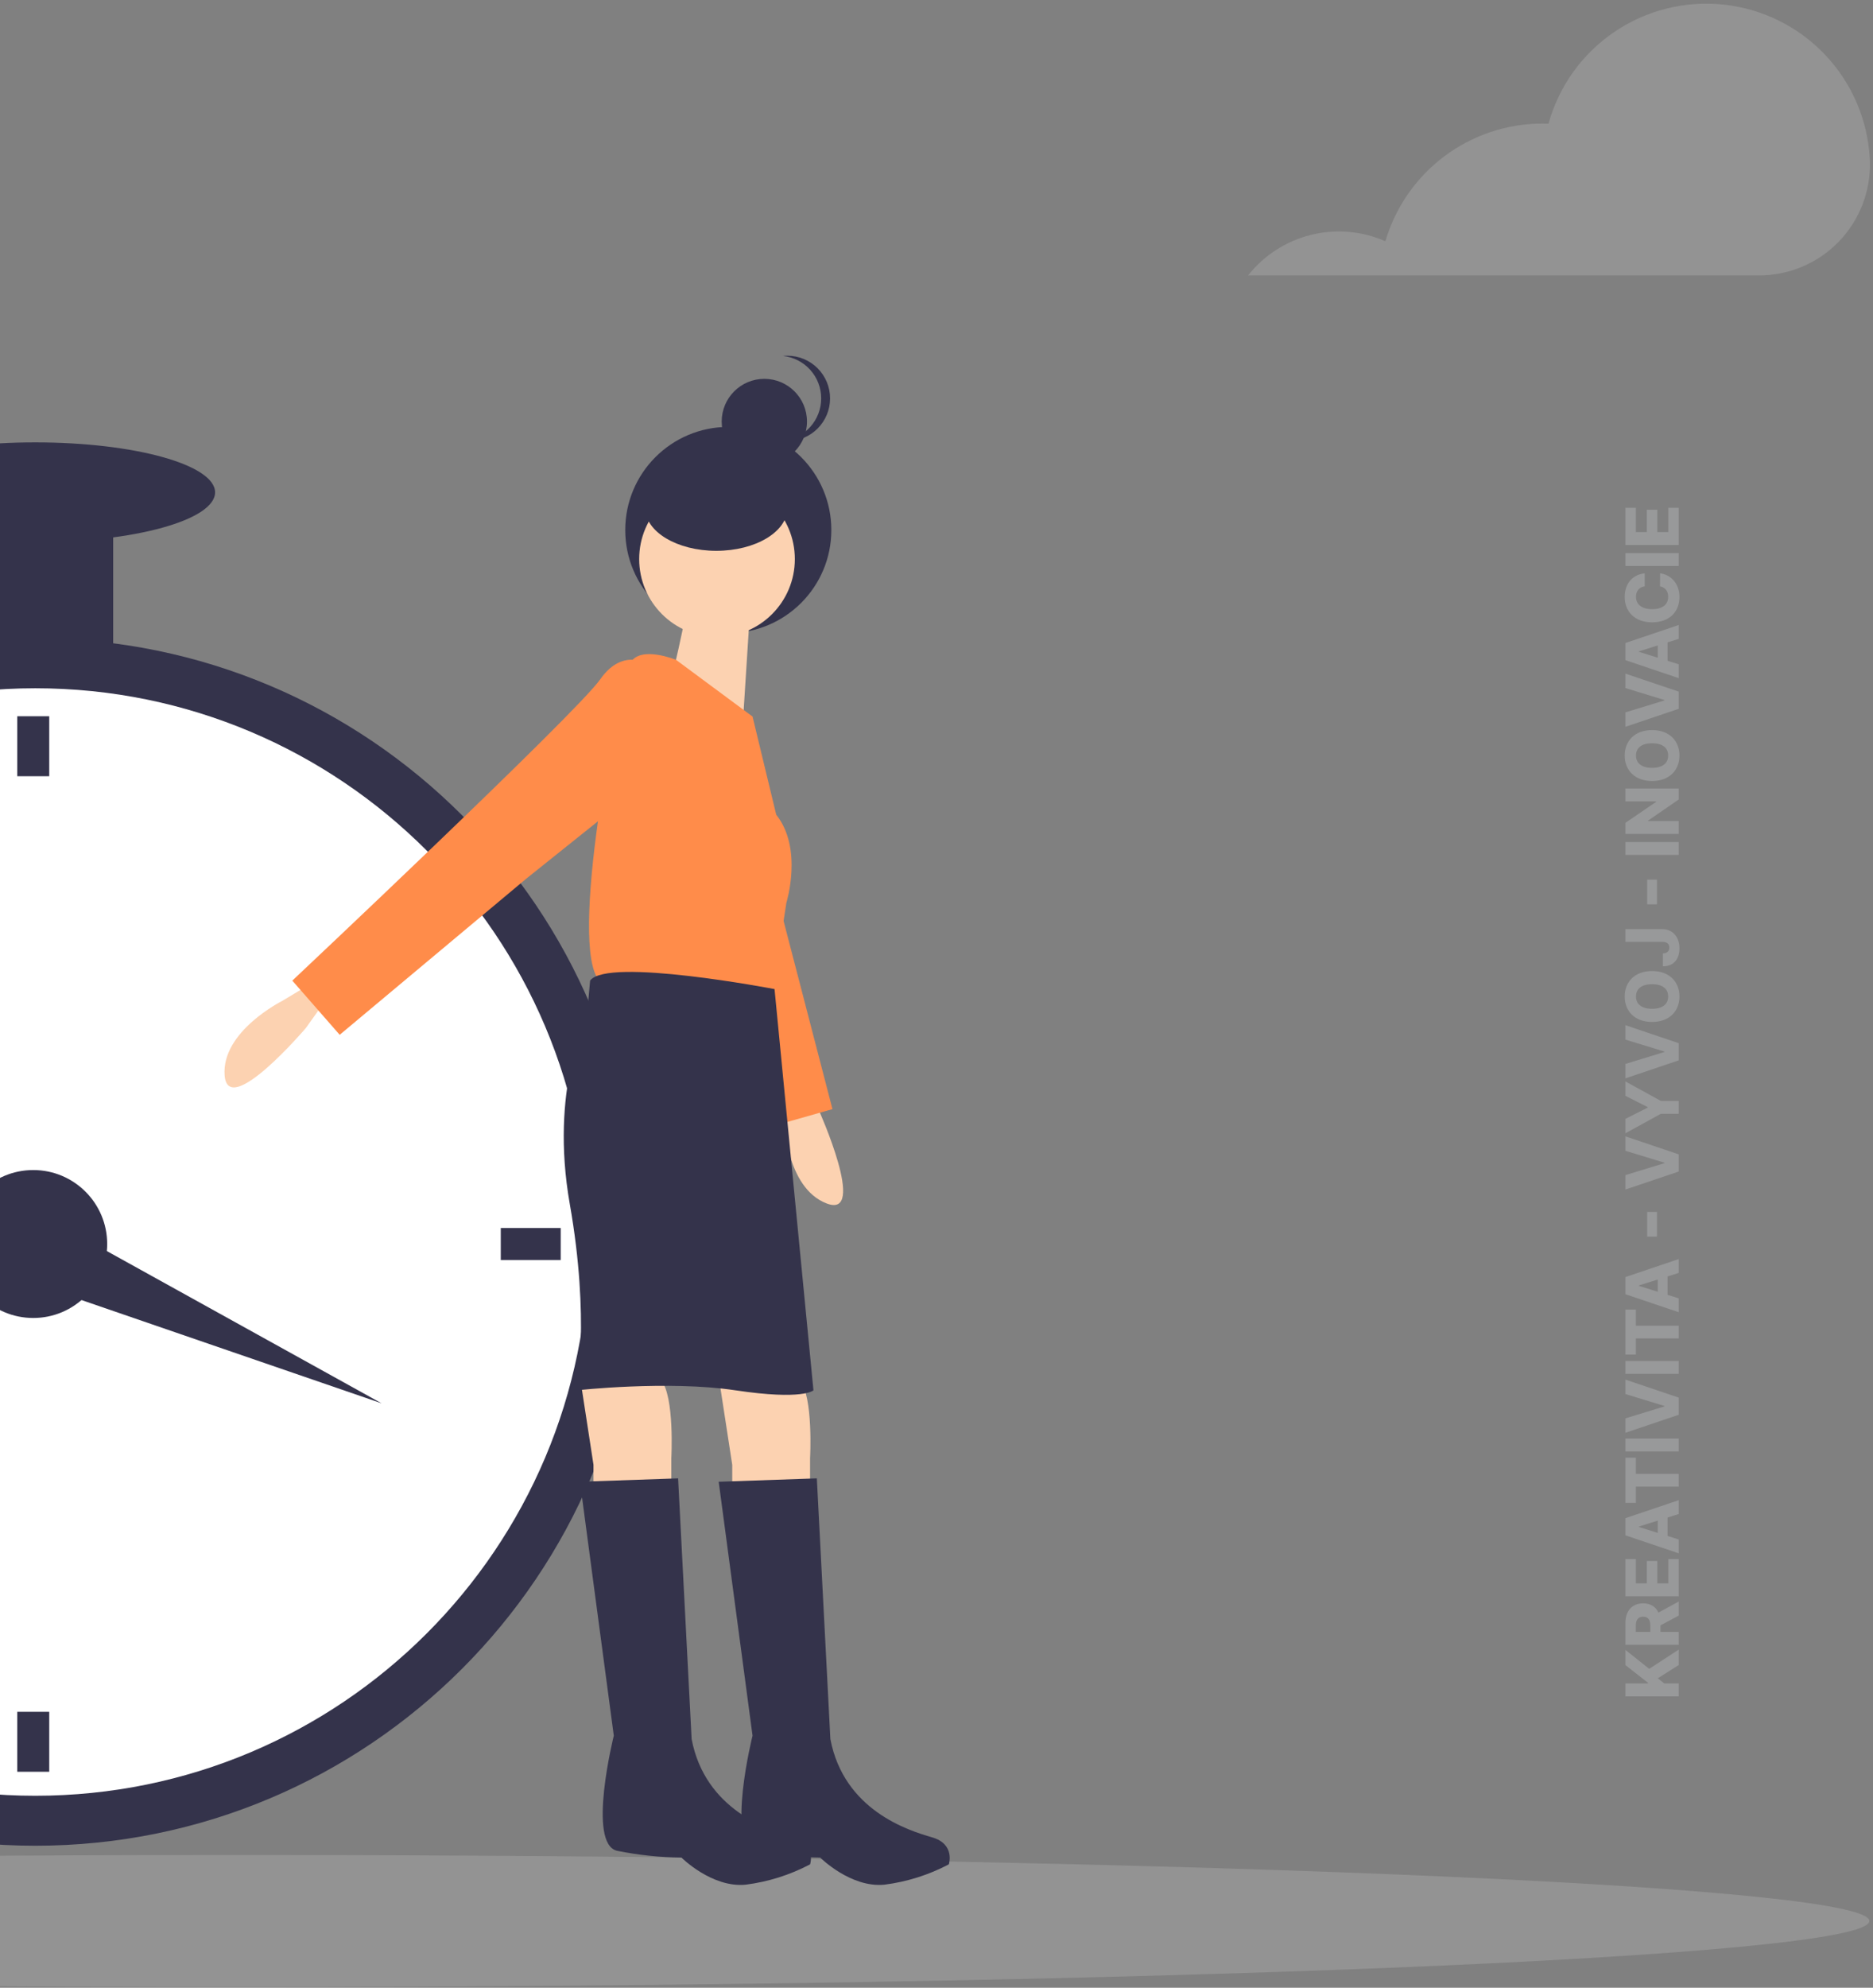 <svg width="511" height="542" viewBox="0 0 511 542" fill="none" xmlns="http://www.w3.org/2000/svg">
<rect x="0" y="0" width="511" height="542" fill="#808080" stroke="none"/>
<path d="M458 462.544V459.028H454.058L452.283 457.622L458 454V449.795L449.946 455.044L443.455 449.887V454.028L449.605 458.836V459.028H443.455V462.544H458ZM458 448.501V444.985H453.021V443.181L458 440.525V436.69L452.46 439.708C451.736 438.11 450.308 437.187 448.298 437.187C445.308 437.187 443.455 439.225 443.455 442.492L443.455 448.501H458ZM450.251 444.985H446.288L446.288 443.252C446.288 441.675 446.949 440.83 448.298 440.83C449.648 440.83 450.251 441.675 450.251 443.252V444.985ZM458 435.259V425.116H455.145V431.743H452.155V425.635H449.293V431.743H446.31V425.116H443.455V435.259H458ZM458 419.768L454.946 418.81V413.788L458 412.83V409.051L443.455 413.959V418.639L458 423.547V419.768ZM452.276 417.972L447.119 416.359V416.246L452.276 414.626V417.972ZM446.31 409.777V405.36H458V401.894H446.31V397.483H443.455V409.777H446.31ZM443.455 392.251V395.766H458V392.251H443.455ZM443.455 386.741V390.676L458 385.768V381.088L443.455 376.18V380.115L454.108 383.368V383.488L443.455 386.741ZM443.455 371.098V374.614H458V371.098H443.455ZM446.31 369.367V364.95H458V361.484H446.31V357.073H443.455V369.367H446.31ZM458 354.026L454.946 353.067V348.046L458 347.087V343.309L443.455 348.217V352.897L458 357.805V354.026ZM452.276 352.229L447.119 350.617V350.504L452.276 348.884V352.229ZM449.385 330.464V337.197H452.062V330.464H449.385ZM443.455 320.413V324.348L458 319.44V314.76L443.455 309.852V313.787L454.108 317.039V317.16L443.455 320.413ZM443.455 309.01L453.142 303.691H458V300.196H453.142L443.455 294.877V298.804L449.541 301.88V302.007L443.455 305.083V309.01ZM443.455 290.1L443.455 294.035L458 289.127V284.447L443.455 279.539V283.474L454.108 286.727V286.848L443.455 290.1ZM450.727 264.772C445.919 264.772 443.256 267.812 443.256 271.718C443.256 275.638 445.919 278.657 450.727 278.657C455.514 278.657 458.199 275.638 458.199 271.718C458.199 267.812 455.536 264.772 450.727 264.772ZM450.727 268.366C453.575 268.366 455.116 269.616 455.116 271.718C455.116 273.813 453.575 275.07 450.727 275.07C447.879 275.07 446.338 273.813 446.338 271.718C446.338 269.616 447.879 268.366 450.727 268.366ZM443.455 256.81H453.511C454.768 256.817 455.429 257.371 455.429 258.38C455.429 259.346 454.811 259.935 453.682 259.971V263.472C456.814 263.487 458.199 261.299 458.199 258.579C458.199 255.496 456.345 253.352 453.511 253.344H443.455V256.81ZM449.385 239.859V246.592H452.062V239.859H449.385ZM443.455 229.594V233.11H458V229.594H443.455ZM443.455 215.008V218.517H451.835V218.637L443.455 224.362V227.387H458V223.872H449.605V223.779L458 217.991V215.008H443.455ZM450.727 199.069C445.919 199.069 443.256 202.109 443.256 206.015C443.256 209.935 445.919 212.954 450.727 212.954C455.514 212.954 458.199 209.935 458.199 206.015C458.199 202.109 455.536 199.069 450.727 199.069ZM450.727 202.663C453.575 202.663 455.116 203.913 455.116 206.015C455.116 208.11 453.575 209.367 450.727 209.367C447.879 209.367 446.338 208.11 446.338 206.015C446.338 203.913 447.879 202.663 450.727 202.663ZM443.455 194.241V198.176L458 193.268V188.588L443.455 183.68V187.615L454.108 190.868V190.988L443.455 194.241ZM458 181.136L454.946 180.177V175.156L458 174.197V170.418L443.455 175.326V180.006L458 184.914V181.136ZM452.276 179.339L447.119 177.727V177.613L452.276 175.994V179.339ZM448.724 156.333C445.244 156.688 443.256 159.28 443.256 162.796C443.256 166.674 445.919 169.692 450.727 169.692C455.514 169.692 458.199 166.745 458.199 162.796C458.199 158.804 455.486 156.596 452.908 156.333L452.886 159.884C454.286 160.132 455.116 161.184 455.116 162.725C455.116 164.799 453.618 166.105 450.727 166.105C447.95 166.105 446.338 164.827 446.338 162.703C446.338 161.105 447.268 160.061 448.724 159.884V156.333ZM443.455 150.805V154.321H458V150.805H443.455ZM458 148.598V138.456H455.145V145.083H452.155V138.975H449.293V145.083H446.31V138.456H443.455V148.598H458Z" fill="#98999A"/>
<path d="M66.003 541.802C311.219 541.802 510.006 533.743 510.006 523.802C510.006 513.861 311.219 505.802 66.003 505.802C-179.213 505.802 -378 513.861 -378 523.802C-378 533.743 -179.213 541.802 66.003 541.802Z" fill="#D3D3D3" fill-opacity="0.23"/>
<path d="M9.618 503.278C100.533 503.278 174.235 429.576 174.235 338.66C174.235 247.744 100.533 174.043 9.618 174.043C-81.298 174.043 -155 247.744 -155 338.66C-155 429.576 -81.298 503.278 9.618 503.278Z" fill="#34334B"/>
<path d="M9.618 489.651C93.007 489.651 160.608 422.05 160.608 338.66C160.608 255.271 93.007 187.67 9.618 187.67C-73.772 187.67 -141.373 255.271 -141.373 338.66C-141.373 422.05 -73.772 489.651 9.618 489.651Z" fill="white"/>
<path d="M9.073 359.374C20.211 359.374 29.241 350.344 29.241 339.205C29.241 328.067 20.211 319.037 9.073 319.037C-2.066 319.037 -11.096 328.067 -11.096 339.205C-11.096 350.344 -2.066 359.374 9.073 359.374Z" fill="#34334B"/>
<path d="M13.433 195.301H4.712V211.654H13.433V195.301Z" fill="#34334B"/>
<path d="M13.433 466.757H4.712V483.11H13.433V466.757Z" fill="#34334B"/>
<path d="M152.977 343.566V334.845H136.624V343.566H152.977Z" fill="#34334B"/>
<path d="M3.259 347.961L10.712 330.918L104.105 382.642L3.259 347.961Z" fill="#34334B"/>
<path d="M30.876 134.251H-11.641V183.309H30.876V134.251Z" fill="#34334B"/>
<path d="M9.618 147.878C36.712 147.878 58.676 141.777 58.676 134.251C58.676 126.725 36.712 120.624 9.618 120.624C-17.477 120.624 -39.441 126.725 -39.441 134.251C-39.441 141.777 -17.477 147.878 9.618 147.878Z" fill="#34334B"/>
<path d="M88.059 273.852L83.443 280.315C83.443 280.315 62.209 305.242 61.285 293.24C60.362 281.238 76.981 272.929 76.981 272.929L86.213 267.389L88.059 273.852Z" fill="#FCD2B1"/>
<path d="M219.479 295.656L223.344 302.594C223.344 302.594 236.786 332.454 225.544 328.152C214.301 323.85 213.903 305.274 213.903 305.274L212.848 294.559L219.479 295.656Z" fill="#FCD2B1"/>
<path d="M198.695 172.634C214.221 172.634 226.808 160.048 226.808 144.522C226.808 128.996 214.221 116.409 198.695 116.409C183.169 116.409 170.583 128.996 170.583 144.522C170.583 160.048 183.169 172.634 198.695 172.634Z" fill="#34334B"/>
<path d="M196.079 375.409L199.772 399.413V406.799H221.006V397.567C221.006 397.567 221.93 380.948 218.237 376.332C214.544 371.716 196.079 375.409 196.079 375.409Z" fill="#FCD2B1"/>
<path d="M158.226 375.409L161.919 399.413V406.799H183.154V397.567C183.154 397.567 184.077 380.948 180.384 376.332C176.691 371.716 158.226 375.409 158.226 375.409Z" fill="#FCD2B1"/>
<path d="M172.515 182.592C172.515 182.592 164.348 186.897 169.926 196.689C175.505 206.481 208.235 307.786 208.235 307.786L227.118 302.426L210.465 238.358L200.93 198.09L172.515 182.592Z" fill="#FF8C4A"/>
<path d="M195.617 173.68C207.345 173.68 216.852 164.173 216.852 152.445C216.852 140.718 207.345 131.211 195.617 131.211C183.89 131.211 174.383 140.718 174.383 152.445C174.383 164.173 183.89 173.68 195.617 173.68Z" fill="#FCD2B1"/>
<path d="M205.312 155.677L202.542 199.069L183.154 185.221C183.154 185.221 189.616 159.37 187.77 157.523L205.312 155.677Z" fill="#FCD2B1"/>
<path d="M205.311 195.376L184.425 179.91C184.425 179.91 174.844 175.988 172.075 180.604C169.305 185.221 155.456 253.541 162.842 266.466C162.842 266.466 202.542 274.775 210.851 270.159L214.544 246.155C214.544 246.155 219.16 231.383 211.774 222.15L205.311 195.376Z" fill="#FF8C4A"/>
<path d="M177.614 181.528C177.614 181.528 170.228 175.988 163.765 185.221C157.303 194.453 79.75 267.389 79.75 267.389L92.676 282.161L143.454 239.692L175.768 213.841L177.614 181.528Z" fill="#FF8C4A"/>
<path d="M211.313 269.697C211.313 269.697 165.612 260.927 160.996 267.389L160.073 277.545C160.073 277.545 149.917 296.933 155.456 328.323C160.996 359.714 157.303 379.102 157.303 379.102C157.303 379.102 182.231 376.332 200.695 379.102C219.16 381.871 221.93 379.102 221.93 379.102L211.313 269.697Z" fill="#34334B"/>
<path d="M222.853 403.106L196.079 404.029L205.311 473.273C205.311 473.273 197.925 502.816 206.234 504.663C212.011 505.829 217.884 506.447 223.776 506.509C223.776 506.509 232.085 514.818 241.318 513.895C247.449 513.112 253.39 511.236 258.859 508.356C258.859 508.356 260.706 502.816 254.243 500.97C247.78 499.123 230.239 493.584 226.546 474.196L222.853 403.106Z" fill="#34334B"/>
<path d="M185 403.106L158.226 404.029L167.459 473.273C167.459 473.273 160.073 502.816 168.382 504.663C174.158 505.829 180.031 506.447 185.923 506.509C185.923 506.509 194.233 514.818 203.465 513.895C209.596 513.112 215.538 511.236 221.007 508.356C221.007 508.356 222.853 502.816 216.39 500.97C209.928 499.123 192.386 493.584 188.693 474.196L185 403.106Z" fill="#34334B"/>
<path d="M208.529 126.566C214.954 126.566 220.162 121.358 220.162 114.934C220.162 108.509 214.954 103.301 208.529 103.301C202.105 103.301 196.897 108.509 196.897 114.934C196.897 121.358 202.105 126.566 208.529 126.566Z" fill="#34334B"/>
<path d="M224.04 108.633C224.039 105.757 222.974 102.984 221.05 100.847C219.126 98.711 216.478 97.363 213.619 97.063C214.021 97.021 214.426 97 214.83 97C217.916 97 220.874 98.226 223.056 100.407C225.237 102.589 226.463 105.547 226.463 108.633C226.463 111.718 225.237 114.677 223.056 116.858C220.874 119.04 217.916 120.265 214.83 120.265C214.426 120.265 214.021 120.244 213.619 120.202C216.478 119.903 219.126 118.554 221.05 116.418C222.974 114.281 224.039 111.508 224.04 108.633Z" fill="#34334B"/>
<path d="M195.425 150.194C206.133 150.194 214.813 144.986 214.813 138.561C214.813 132.137 206.133 126.928 195.425 126.928C184.718 126.928 176.037 132.137 176.037 138.561C176.037 144.986 184.718 150.194 195.425 150.194Z" fill="#34334B"/>
<path d="M510.12 43.151C509.522 32.58 505.189 22.565 497.894 14.891C490.598 7.218 480.815 2.384 470.288 1.253C459.76 0.122 449.173 2.766 440.414 8.715C431.655 14.663 425.293 23.529 422.463 33.732C421.922 33.712 421.381 33.691 420.835 33.691C411.183 33.693 401.79 36.819 394.063 42.604C386.336 48.388 380.69 56.519 377.968 65.78C371.572 62.969 364.425 62.36 357.645 64.046C350.866 65.732 344.837 69.62 340.503 75.099H479.865C483.931 75.11 487.957 74.301 491.703 72.72C495.448 71.139 498.837 68.819 501.664 65.897C504.492 62.976 506.701 59.514 508.159 55.719C509.618 51.924 510.295 47.873 510.151 43.81C510.142 43.591 510.132 43.371 510.12 43.151Z" fill="#D3D3D3" fill-opacity="0.23"/>
</svg>
